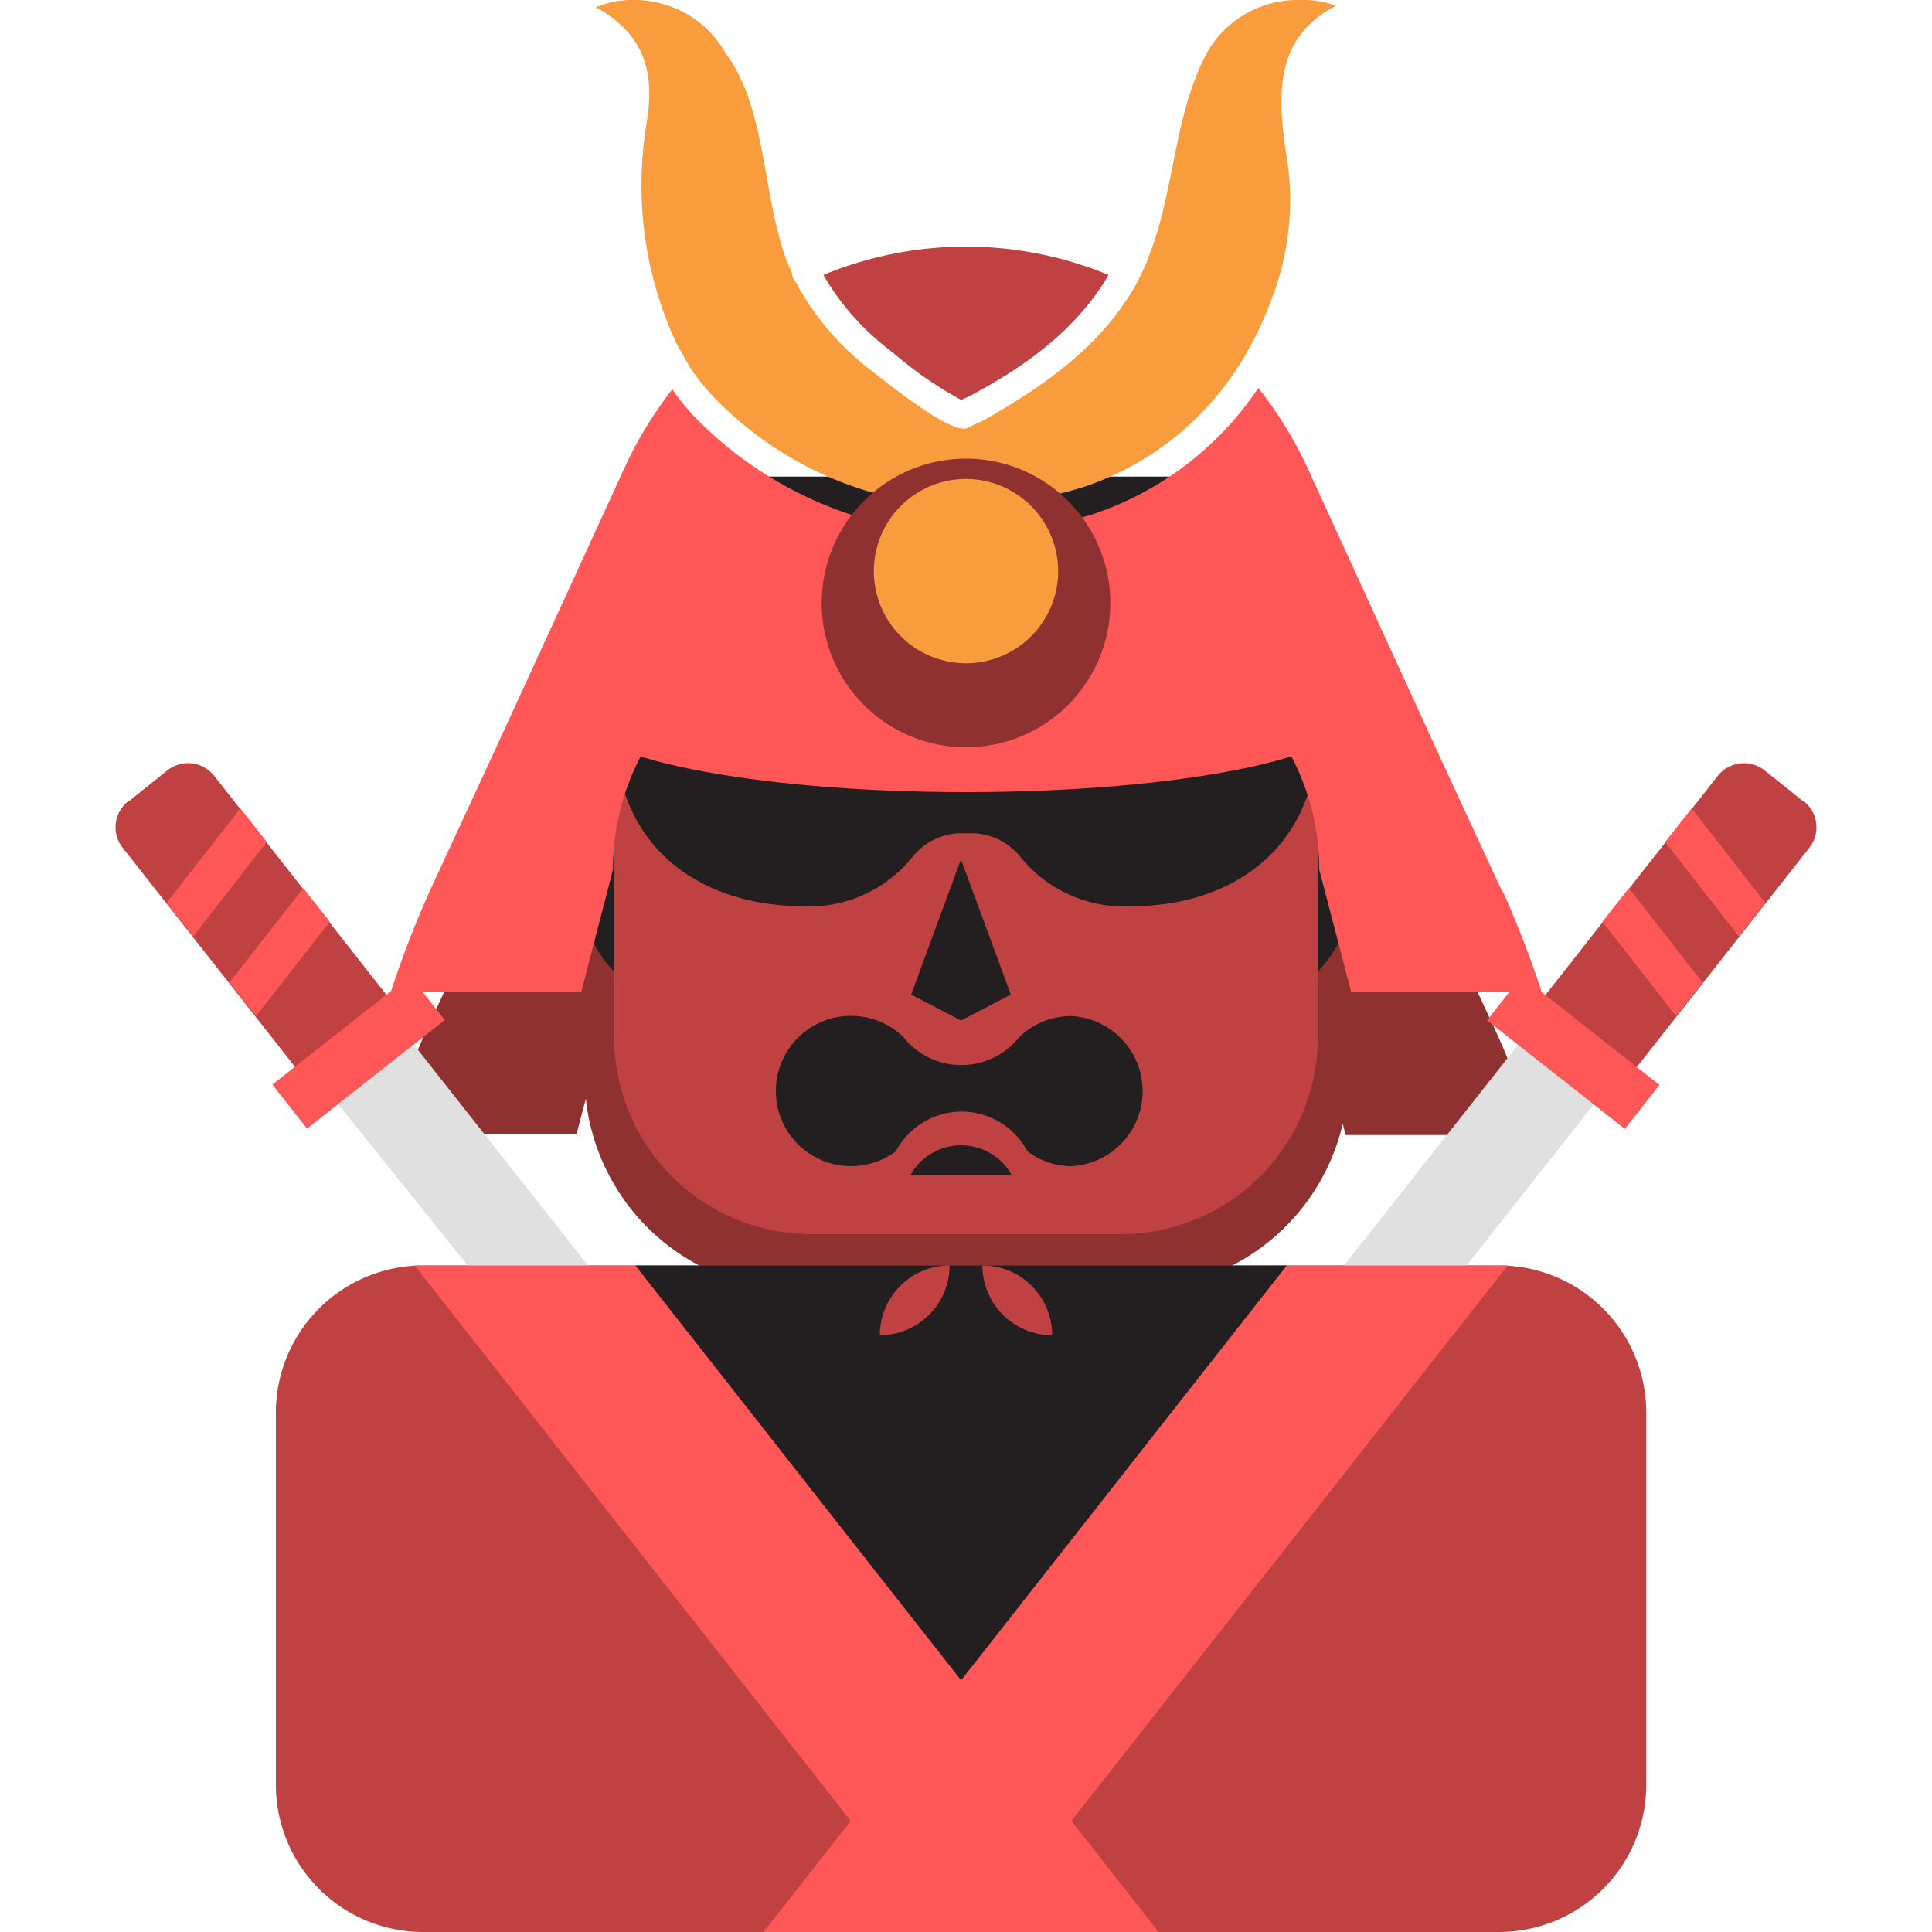 <svg id="Layer_1" width="10%" height="10%" data-name="Layer 1" xmlns="http://www.w3.org/2000/svg" viewBox="0 0 100 100"><defs><style>.cls-1{fill:#8f3131;}.cls-2{fill:#bf4141;}.cls-3{fill:#231f20;}.cls-4{fill:#e0e0e0;}.cls-5{fill:#ff5757;}.cls-6{fill:#f89c3e;}</style></defs><title>samurai</title><path class="cls-1" d="M77.51,53.57l-3.24-7L67.45,31.68a20.25,20.25,0,0,0-2.58-4.21A16.67,16.67,0,0,1,56.36,34a21.78,21.78,0,0,1-6.69,1c-.51,0-1,0-1.5,0A20,20,0,0,1,35.61,28.9a12.22,12.22,0,0,1-1.06-1.34A20.3,20.3,0,0,0,32,31.68L25.21,46.53l-3.23,7a53.12,53.12,0,0,0-2,5.18h9.86l1.66-6.35a12.52,12.52,0,0,1,1.44-5.87,9.13,9.13,0,0,1,7.92-5.24H58.66a7.9,7.9,0,0,1,2.42.38,8.09,8.09,0,0,1,2.17,1.06,9.44,9.44,0,0,1,1.87,1.66,11.21,11.21,0,0,1,1.46,2.14A12.53,12.53,0,0,1,68,52.4l1.65,6.35h9.86a53.12,53.12,0,0,0-2-5.18"/><path class="cls-1" d="M58.74,66.77H41.26a11.08,11.08,0,0,1-11-11V41.51a11.08,11.08,0,0,1,11-11H58.74a11.08,11.08,0,0,1,11.05,11V55.73a11.08,11.08,0,0,1-11.05,11"/><path class="cls-2" d="M77.62,100H21.87a7.62,7.62,0,0,1-7.59-7.59V73.09a7.62,7.62,0,0,1,7.59-7.59H77.62a7.62,7.62,0,0,1,7.59,7.59V92.41A7.62,7.62,0,0,1,77.62,100"/><polygon class="cls-3" points="32.88 65.5 66.61 65.5 49.75 86.98 32.88 65.5"/><path class="cls-4" d="M17.51,57.16l3.91-3.09,35,44.38c2.72,3.44-6.59-6-7.6-2.29Z"/><path class="cls-2" d="M6.67,41.47l2-1.6a1.72,1.72,0,0,1,2.41.28l9.44,12-4.73,3.73-9.44-12a1.71,1.71,0,0,1,.29-2.41"/><rect class="cls-5" x="14.03" y="53.02" width="9.08" height="2.9" transform="translate(-29.74 23.18) rotate(-38.24)"/><polygon class="cls-5" points="11.88 50.85 15.7 45.97 17.07 47.71 13.25 52.59 11.88 50.85"/><polygon class="cls-5" points="8.63 46.73 12.44 41.84 13.81 43.58 10 48.47 8.63 46.73"/><path class="cls-4" d="M82.49,57.16l-3.91-3.09-35,44.38c-2.72,3.44,10.54-9.73,11.56-6l2.06-3.24Z"/><path class="cls-2" d="M93.33,41.47l-2-1.6a1.72,1.72,0,0,0-2.41.28l-9.44,12,4.73,3.73,9.44-12a1.71,1.71,0,0,0-.29-2.41"/><rect class="cls-5" x="79.98" y="49.94" width="2.9" height="9.08" transform="translate(-11.76 84.72) rotate(-51.76)"/><polygon class="cls-5" points="88.12 50.85 84.31 45.97 82.94 47.71 86.75 52.59 88.12 50.85"/><polygon class="cls-5" points="91.37 46.73 87.56 41.84 86.19 43.58 90 48.47 91.37 46.73"/><path class="cls-3" d="M63.44,52.37H36.56a6.74,6.74,0,0,1-6.64-6.8V31.47a6.74,6.74,0,0,1,6.64-6.8H63.44a6.74,6.74,0,0,1,6.64,6.8v14.1a6.74,6.74,0,0,1-6.64,6.8"/><path class="cls-2" d="M58.05,63.88H42A10.2,10.2,0,0,1,31.79,53.71V40.63A10.19,10.19,0,0,1,42,30.47h16.1A10.19,10.19,0,0,1,68.21,40.63V53.71A10.2,10.2,0,0,1,58.05,63.88"/><path class="cls-2" d="M49.15,65.5h0a3.61,3.61,0,0,1-3.61,3.61,3.61,3.61,0,0,1,3.61-3.61"/><path class="cls-2" d="M50.85,65.5h0a3.61,3.61,0,0,0,3.61,3.61,3.61,3.61,0,0,0-3.61-3.61"/><polygon class="cls-5" points="59.97 100 48.55 100 21.46 65.5 32.88 65.5 59.97 100"/><polygon class="cls-5" points="39.52 100 50.94 100 78.04 65.5 66.61 65.5 39.52 100"/><path class="cls-2" d="M43.8,36l.36.27A33.16,33.16,0,0,0,49.6,40l.74-.34c4.35-2.42,8.64-5.32,11.31-9.88a30.59,30.59,0,0,0-23.3,0A20.4,20.4,0,0,0,43.8,36"/><path class="cls-3" d="M53.32,38.78v0H46.59l-14.8-1.51c-.07,7.26,5.22,9.59,9.59,9.63a6.85,6.85,0,0,0,5.83-2.52,3.26,3.26,0,0,1,2.55-1.25h.54a3.26,3.26,0,0,1,2.54,1.25,6.88,6.88,0,0,0,5.83,2.52c4.37,0,9.67-2.37,9.59-9.63Z"/><path class="cls-5" d="M77.77,46.18l-3.24-7L67.71,24.29a20.68,20.68,0,0,0-2.58-4.21,16.65,16.65,0,0,1-8.52,6.52,21.42,21.42,0,0,1-6.68,1c-.51,0-1,0-1.5-.05a20,20,0,0,1-12.56-6.06,12.32,12.32,0,0,1-1.07-1.34,20.55,20.55,0,0,0-2.5,4.12L25.47,39.15l-3.24,7a53,53,0,0,0-2,5.18h9.86L31.73,45a12.52,12.52,0,0,1,1.44-5.87,9.12,9.12,0,0,1,7.92-5.25H58.91a7.81,7.81,0,0,1,2.42.38,8.46,8.46,0,0,1,2.18,1.06A9.71,9.71,0,0,1,65.37,37a11.33,11.33,0,0,1,1.47,2.15A12.51,12.51,0,0,1,68.28,45l1.66,6.35H79.8a53.12,53.12,0,0,0-2-5.18"/><path class="cls-5" d="M70,37c0,2.2-9,4-20,4s-20-1.79-20-4,9-4,20-4,20,1.78,20,4"/><path class="cls-2" d="M46.08,18.15l.22.17a19.84,19.84,0,0,0,3.45,2.38l.46-.21C53,19,55.69,17.12,57.38,14.23a19.32,19.32,0,0,0-14.76,0,13,13,0,0,0,3.46,3.91"/><path class="cls-6" d="M33.48,6.31A19.43,19.43,0,0,0,35,17.75c.12.23.25.44.37.66s.24.43.37.64a11.1,11.1,0,0,0,1.17,1.47,18.49,18.49,0,0,0,11.61,5.61c.45,0,.92,0,1.39,0a20,20,0,0,0,6.23-.94,15.24,15.24,0,0,0,8-6.29c.13-.2.26-.42.38-.63s.24-.45.36-.67a16.53,16.53,0,0,0,1-2.28,14.25,14.25,0,0,0,.76-6.93c-.42-2.62-.71-5.31,1.11-7.09a5.21,5.21,0,0,1,1.41-1A4.86,4.86,0,0,0,67.33,0,5.53,5.53,0,0,0,65,.45,5.37,5.37,0,0,0,62.49,2.7C60.7,6,60.83,10,59.37,13.48a.25.25,0,0,1,0,.07c-.1.22-.21.43-.31.65s-.21.43-.32.63C56.91,18,54,20,50.84,21.8c-.3.11-.56.25-.84.38a.41.41,0,0,1-.16,0c-1,0-4.06-2.47-4.65-2.93a14.28,14.28,0,0,1-3.89-4.44c0-.1-.12-.19-.17-.28S41,14.32,41,14.2s-.19-.44-.27-.67c-1.29-3.46-1.05-8-3.21-10.83A5.3,5.3,0,0,0,35,.45,5.48,5.48,0,0,0,32.69,0h-.11a5.21,5.21,0,0,0-1.74.37c2.45,1.38,3.07,3.24,2.64,5.94"/><path class="cls-1" d="M57.47,31.21A7.47,7.47,0,1,1,50,23.74a7.47,7.47,0,0,1,7.47,7.47"/><path class="cls-6" d="M54.77,29.56A4.77,4.77,0,1,1,50,24.79a4.78,4.78,0,0,1,4.77,4.77"/><path class="cls-3" d="M55.42,52.59a3.86,3.86,0,0,0-2.66,1.09,3.83,3.83,0,0,1-6,0,3.89,3.89,0,1,0-.39,5.91,3.85,3.85,0,0,1,6.81,0,3.81,3.81,0,0,0,2.27.77,3.89,3.89,0,0,0,0-7.77"/><path class="cls-3" d="M52.37,60.83a3,3,0,0,0-5.25,0Z"/><path class="cls-3" d="M49.74,52.82l2.58-1.34-2.58-7v-.12l0,.06,0-.06v.12l-2.58,7,2.58,1.34v0h0s0,0,0,0"/></svg>
